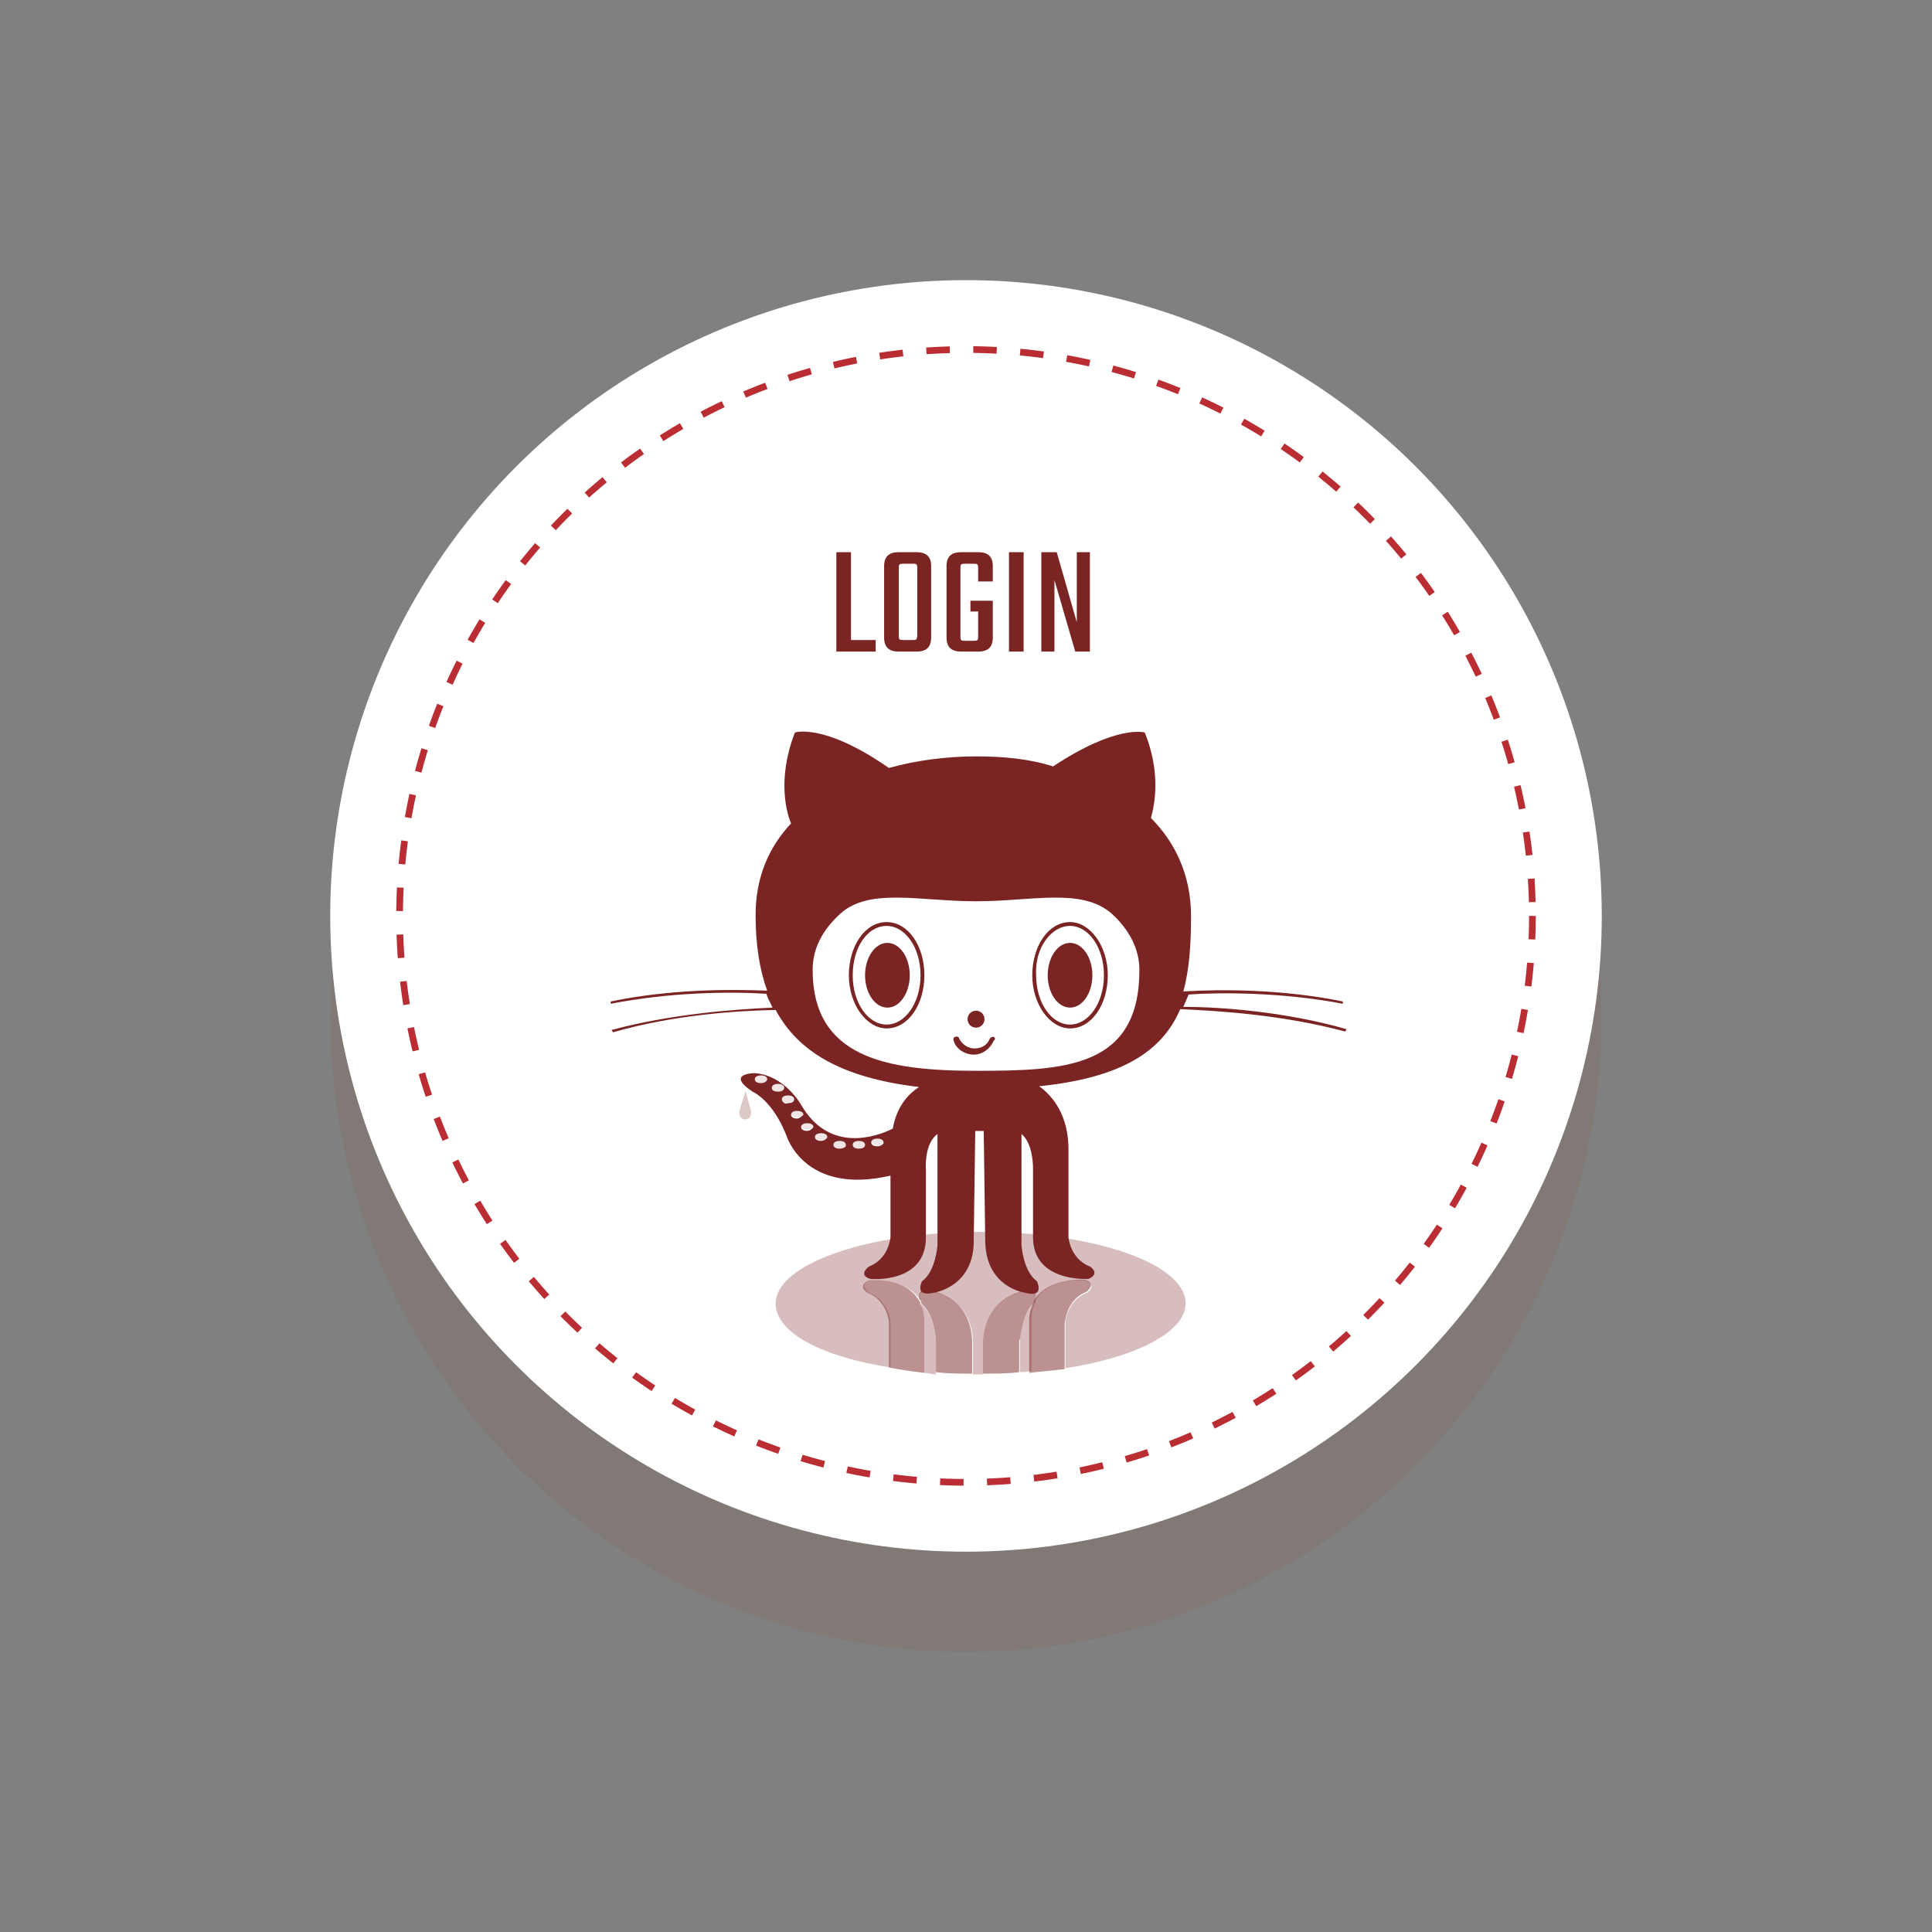 <?xml version="1.0" encoding="utf-8"?>
<!-- Generator: Adobe Illustrator 16.0.0, SVG Export Plug-In . SVG Version: 6.00 Build 0)  -->
<!DOCTYPE svg PUBLIC "-//W3C//DTD SVG 1.1//EN" "http://www.w3.org/Graphics/SVG/1.1/DTD/svg11.dtd">
<svg version="1.1" id="Layer_1" xmlns="http://www.w3.org/2000/svg" xmlns:xlink="http://www.w3.org/1999/xlink" x="0px" y="0px"
	 width="250px" height="250px" viewBox="0 0 250 250" enable-background="new 0 0 250 250" xml:space="preserve">
<rect x="0" y="0" width="250" height="250" fill="#808080" stroke="none"/>
<g>
	<circle opacity="0.1" fill="#893F27" enable-background="new    " cx="125" cy="131.481" r="82.269"/>
	<circle fill="#FFFFFF" cx="125" cy="118.519" r="82.269"/>
	<g>
		
			<circle fill="none" stroke="#BA2D33" stroke-width="0.865" stroke-miterlimit="10" stroke-dasharray="3.038,3.038" cx="125" cy="118.519" r="73.294"/>
	</g>
	<g>
		<path opacity="0.3" fill="#7A2424" enable-background="new    " d="M119.116,168.678c0.299,0.697,0.499,1.295,0.499,2.094v6.88
			c0.499,0,0.997,0.199,1.496,0.199v-4.188C121.11,173.363,120.912,170.072,119.116,168.678z"/>
		<path opacity="0.3" fill="#7A2424" enable-background="new    " d="M153.42,168.678c0-5.187-11.867-9.274-26.525-9.274
			c-14.659,0-26.525,4.188-26.525,9.274c0,3.788,5.983,6.88,14.858,8.275v-5.883c0,0-0.199-2.792-2.792-3.789
			c0,0-1.496-1.098,0.2-1.596c0,0,4.687-0.299,6.481,2.593c-0.199-0.698-0.199-1.497,1.595-1.097c0,0,5.085,0.697,5.185,6.48v4.188
			c0.301,0,0.698,0,0.997,0c0.2,0,0.2,0,0.3,0v-4.188c0.199-5.883,5.186-6.48,5.186-6.48c1.795-0.499,1.795,0.498,1.596,1.097
			c1.794-3.091,6.482-2.593,6.482-2.593c1.594,0.698,0.198,1.596,0.198,1.596c-2.593,0.997-2.792,3.789-2.792,3.789v5.982
			C146.938,175.656,153.42,172.366,153.42,168.678z"/>
		<path opacity="0.3" fill="#7A2424" enable-background="new    " d="M131.98,173.363v4.188c0.498,0,0.997,0,1.495-0.198v-6.681
			c0-0.799,0.199-1.596,0.499-2.094C131.98,170.072,131.98,173.363,131.98,173.363z"/>
		<path fill="#7A2424" d="M133.775,168.678c0,0,0.199-0.2,0.199-0.5C133.875,168.278,133.775,168.478,133.775,168.678
			L133.775,168.678z"/>
		<path opacity="0.5" fill="#7A2424" enable-background="new    " d="M131.98,173.363c0,0,0.199-3.391,1.795-4.688
			c0-0.198,0.199-0.299,0.199-0.498c0.199-0.697,0.199-1.495-1.596-1.096c0,0-4.886,0.697-5.186,6.48v4.188
			c1.596,0,3.291,0,4.688-0.2v-4.188H131.98z"/>
		<path opacity="0.5" fill="#7A2424" enable-background="new    " d="M119.615,170.871c0-0.799-0.2-1.596-0.499-2.095l0,0
			c0,0-0.199-0.198-0.199-0.498c-1.795-3.091-6.481-2.593-6.481-2.593c-1.596,0.698-0.2,1.596-0.2,1.596
			c2.593,0.997,2.792,3.789,2.792,3.789v5.883c1.496,0.3,2.892,0.5,4.586,0.698V170.871L119.615,170.871z"/>
		<path opacity="0.5" fill="#7A2424" enable-background="new    " d="M140.557,167.182c0,0,1.494-1.098-0.2-1.596
			c0,0-4.687-0.299-6.481,2.592c0,0.3-0.199,0.498-0.199,0.498l0,0c-0.299,0.699-0.498,1.297-0.498,2.095v6.88
			c1.594-0.198,3.092-0.299,4.587-0.498v-5.982C137.863,171.07,137.963,168.178,140.557,167.182z"/>
		<path fill="#7A2424" d="M119.116,168.678c0-0.2-0.199-0.3-0.199-0.5C118.917,168.478,119.116,168.678,119.116,168.678
			L119.116,168.678z"/>
		<path opacity="0.5" fill="#7A2424" enable-background="new    " d="M121.11,173.363v4.188c1.496,0.2,3.092,0.2,4.687,0.2v-4.188
			c-0.199-5.883-5.185-6.48-5.185-6.48c-1.794-0.5-1.794,0.497-1.595,1.096c0.199,0.199,0.199,0.3,0.199,0.498
			C120.912,170.072,121.11,173.363,121.11,173.363z"/>
		<path opacity="0.25" fill="#7A2424" enable-background="new    " d="M96.481,141.154l-0.798,2.593c0,0-0.2,0.997,0.698,1.097
			c0.998,0,0.798-0.997,0.798-1.097L96.481,141.154L96.481,141.154z"/>
		<path fill="#7A2424" d="M173.763,129.887v-0.299c-7.778-1.597-15.756-1.597-20.642-1.297c0.797-2.892,0.997-6.183,0.997-9.772
			c0-5.186-1.995-9.473-5.186-12.664c0.499-1.795,1.296-5.884-0.798-11.069c0,0-3.59-1.097-11.866,4.388
			c-3.091-0.997-6.481-1.296-9.972-1.296c-3.79,0-7.679,0.499-11.269,1.495c-8.476-5.883-12.167-4.586-12.167-4.586
			c-2.393,6.183-0.997,10.571-0.498,11.767c-2.892,3.091-4.587,6.98-4.587,11.867c0,3.789,0.498,6.98,1.496,9.772
			c-4.886-0.199-12.565-0.199-20.243,1.396v0.299c7.678-1.494,15.257-1.596,20.143-1.295c0.2,0.697,0.499,1.097,0.798,1.793
			c-4.687,0.2-13.063,0.799-20.841,2.893l0.199,0.299c7.978-2.293,16.154-2.792,21.041-2.891c2.892,5.384,8.476,8.774,18.548,9.971
			c-1.496,0.998-2.892,2.593-3.39,5.385c-1.994,0.998-8.177,3.291-11.866-3.091c0,0-2.094-3.79-5.983-4.089c0,0-3.89,0-0.299,2.393
			c0,0,2.592,1.098,4.387,5.684c0,0,2.293,7.778,13.462,5.187v7.978c0,0-0.2,2.793-2.792,3.789c0,0-1.495,1.097,0.2,1.596
			c0,0,7.18,0.697,7.18-5.385v-8.676c0,0-0.299-3.391,1.495-4.688v14.359c0,0-0.2,3.391-1.995,4.688c0,0-1.097,2.094,1.496,1.496
			c0,0,5.086-0.697,5.185-6.482l0.2-14.459h1.096l0.2,14.459c0.199,5.884,5.185,6.482,5.185,6.482
			c2.594,0.697,1.496-1.496,1.496-1.496c-1.795-1.295-1.994-4.688-1.994-4.688v-14.359c1.596,1.297,1.495,4.588,1.495,4.588v8.774
			c0,5.884,7.181,5.385,7.181,5.385c1.594-0.698,0.199-1.595,0.199-1.595c-2.594-0.997-2.793-3.79-2.793-3.79v-11.368
			c0-4.388-1.994-6.88-3.789-8.177c10.77-1.097,15.954-4.587,18.248-9.972c4.688,0.199,13.162,0.696,21.34,2.891l0.199-0.299
			c-7.977-2.293-16.453-2.893-21.141-2.893c0.2-0.497,0.498-1.097,0.698-1.595C157.808,128.391,165.984,128.391,173.763,129.887z
			 M98.475,140.156c-0.499,0-0.798-0.197-0.798-0.497s0.299-0.499,0.798-0.499c0.498,0,0.798,0.199,0.798,0.499
			C99.272,139.857,98.973,140.156,98.475,140.156z M99.871,140.756c0-0.299,0.299-0.499,0.798-0.499s0.798,0.2,0.798,0.499
			s-0.299,0.498-0.798,0.498C100.269,141.254,99.871,141.154,99.871,140.756z M101.167,142.252c0-0.299,0.299-0.499,0.798-0.499
			s0.798,0.2,0.798,0.499s-0.301,0.498-0.799,0.498C101.566,142.949,101.167,142.551,101.167,142.252z M103.162,144.744
			c-0.499,0-0.798-0.198-0.798-0.498c0-0.299,0.299-0.498,0.798-0.498c0.499,0,0.798,0.199,0.798,0.498
			C103.86,144.346,103.461,144.744,103.162,144.744z M104.458,146.34c-0.498,0-0.798-0.199-0.798-0.499
			c0-0.298,0.299-0.497,0.798-0.497s0.798,0.199,0.798,0.497C105.156,146.041,104.757,146.34,104.458,146.34z M106.253,147.637
			c-0.5,0-0.798-0.199-0.798-0.499s0.299-0.498,0.798-0.498c0.498,0,0.798,0.198,0.798,0.498
			C106.951,147.438,106.552,147.637,106.253,147.637z M108.646,148.634c-0.498,0-0.798-0.2-0.798-0.499s0.299-0.498,0.798-0.498
			c0.5,0,0.798,0.199,0.798,0.498C109.543,148.434,109.045,148.634,108.646,148.634z M111.139,148.634
			c-0.499,0-0.798-0.2-0.798-0.499s0.299-0.498,0.798-0.498c0.5,0,0.798,0.199,0.798,0.498
			C111.937,148.434,111.638,148.634,111.139,148.634z M113.532,148.334c-0.499,0-0.798-0.199-0.798-0.498s0.299-0.498,0.798-0.498
			c0.499,0,0.798,0.199,0.798,0.498C114.429,147.936,114.031,148.334,113.532,148.334z M126.297,138.562
			c-11.767,0-21.141-1.795-21.141-13.063c0-2.792,1.296-5.185,3.59-7.279c3.789-3.391,10.271-1.596,17.551-1.596
			c7.279,0,13.66-1.795,17.55,1.596c2.294,2.094,3.591,4.587,3.591,7.279C147.438,138.162,137.863,138.562,126.297,138.562z"/>
		<g>
			<ellipse fill="#7A2424" cx="114.829" cy="126.197" rx="2.892" ry="4.188"/>
			<ellipse fill="#7A2424" cx="138.463" cy="126.197" rx="2.891" ry="4.188"/>
			<circle fill="#7A2424" cx="126.297" cy="131.881" r="1.097"/>
			<path fill="#7A2424" d="M128.59,134.174c-0.199,0-0.299,0-0.499,0.199c-0.298,0.799-0.996,1.297-1.994,1.297
				c-0.798,0-1.595-0.498-1.994-1.297c0-0.199-0.299-0.299-0.498-0.199c-0.2,0-0.299,0.299-0.2,0.498
				c0.299,1.098,1.495,1.797,2.592,1.797c1.097,0,2.094-0.699,2.593-1.797C128.89,134.473,128.689,134.174,128.59,134.174z"/>
		</g>
		<g opacity="0.12">
			<ellipse fill="#7A2424" cx="98.475" cy="139.658" rx="0.798" ry="0.498"/>
			<path fill="#7A2424" d="M101.366,140.756c0-0.299-0.299-0.499-0.798-0.499c-0.499,0-0.798,0.2-0.798,0.499
				s0.299,0.498,0.798,0.498C101.067,141.254,101.366,141.154,101.366,140.756z"/>
			<ellipse fill="#7A2424" cx="101.865" cy="142.251" rx="0.798" ry="0.499"/>
			<ellipse fill="#7A2424" cx="103.162" cy="144.046" rx="0.798" ry="0.5"/>
			<ellipse fill="#7A2424" cx="104.458" cy="145.642" rx="0.798" ry="0.499"/>
			<ellipse fill="#7A2424" cx="106.253" cy="147.138" rx="0.798" ry="0.499"/>
			<ellipse fill="#7A2424" cx="108.646" cy="148.134" rx="0.798" ry="0.5"/>
			<ellipse fill="#7A2424" cx="111.139" cy="148.134" rx="0.798" ry="0.5"/>
			<path fill="#7A2424" d="M113.532,147.138c0.499,0,0.798,0.2,0.798,0.499s-0.299,0.498-0.798,0.498
				c-0.499,0-0.798-0.199-0.798-0.498C112.934,147.438,113.233,147.138,113.532,147.138z"/>
		</g>
		<path fill="#7A2424" d="M114.729,119.815c2.393,0,4.387,2.792,4.387,6.382s-1.994,6.381-4.387,6.381
			c-2.394,0-4.388-2.791-4.388-6.381C110.341,122.606,112.235,119.815,114.729,119.815 M114.729,119.316
			c-2.793,0-4.887,3.091-4.887,6.881c0,3.788,2.293,6.88,4.887,6.88c2.792,0,4.886-3.092,4.886-6.88
			C119.615,122.407,117.521,119.316,114.729,119.316L114.729,119.316z"/>
		<path fill="#7A2424" d="M138.463,119.815c2.393,0,4.387,2.792,4.387,6.382s-1.994,6.381-4.387,6.381
			c-2.395,0-4.389-2.791-4.389-6.381C133.875,122.606,136.068,119.815,138.463,119.815 M138.463,119.316
			c-2.793,0-4.887,3.091-4.887,6.881c0,3.788,2.293,6.88,4.887,6.88c2.791,0,4.885-3.092,4.885-6.88
			C143.348,122.407,141.055,119.316,138.463,119.316L138.463,119.316z"/>
	</g>
	<g>
		<path fill="#7A2424" d="M110.119,82.819h3.19v1.496h-5.085V71.451h1.895V82.819z"/>
		<path fill="#7A2424" d="M116.3,71.451h2.293c1.296,0,1.895,0.598,1.895,1.795v9.274c0,1.197-0.599,1.795-1.895,1.795H116.3
			c-1.296,0-1.894-0.599-1.894-1.795v-9.274C114.406,72.049,115.004,71.451,116.3,71.451z M118.694,82.22v-8.675
			c0-0.2,0-0.399-0.1-0.499s-0.2-0.1-0.499-0.1h-1.197c-0.199,0-0.399,0-0.498,0.1c-0.1,0.1-0.1,0.199-0.1,0.499v8.675
			c0,0.2,0,0.399,0.1,0.499c0.1,0.1,0.199,0.1,0.498,0.1h1.197c0.2,0,0.399,0,0.499-0.1C118.594,82.62,118.694,82.519,118.694,82.22
			z"/>
		<path fill="#7A2424" d="M128.467,75.24h-1.896v-1.695c0-0.199,0-0.399-0.099-0.499c-0.102-0.099-0.2-0.099-0.499-0.099h-1.097
			c-0.2,0-0.399,0-0.499,0.099c-0.1,0.1-0.1,0.2-0.1,0.499v8.775c0,0.199,0,0.399,0.1,0.498c0.1,0.1,0.199,0.1,0.499,0.1h1.097
			c0.2,0,0.399,0,0.499-0.1c0.099-0.1,0.099-0.199,0.099-0.498v-3.192h-0.997v-1.396h2.893v4.787c0,1.197-0.6,1.795-1.896,1.795
			h-2.194c-1.296,0-1.895-0.599-1.895-1.795v-9.274c0-1.197,0.599-1.795,1.895-1.795h2.194c1.296,0,1.896,0.598,1.896,1.795V75.24z"
			/>
		<path fill="#7A2424" d="M130.561,71.451h1.895v12.864h-1.895V71.451z"/>
		<path fill="#7A2424" d="M139.336,71.451h1.694v12.864h-1.894l-2.693-9.274v9.274h-1.695V71.451h1.994l2.594,9.074V71.451
			L139.336,71.451z"/>
	</g>
</g>
</svg>
